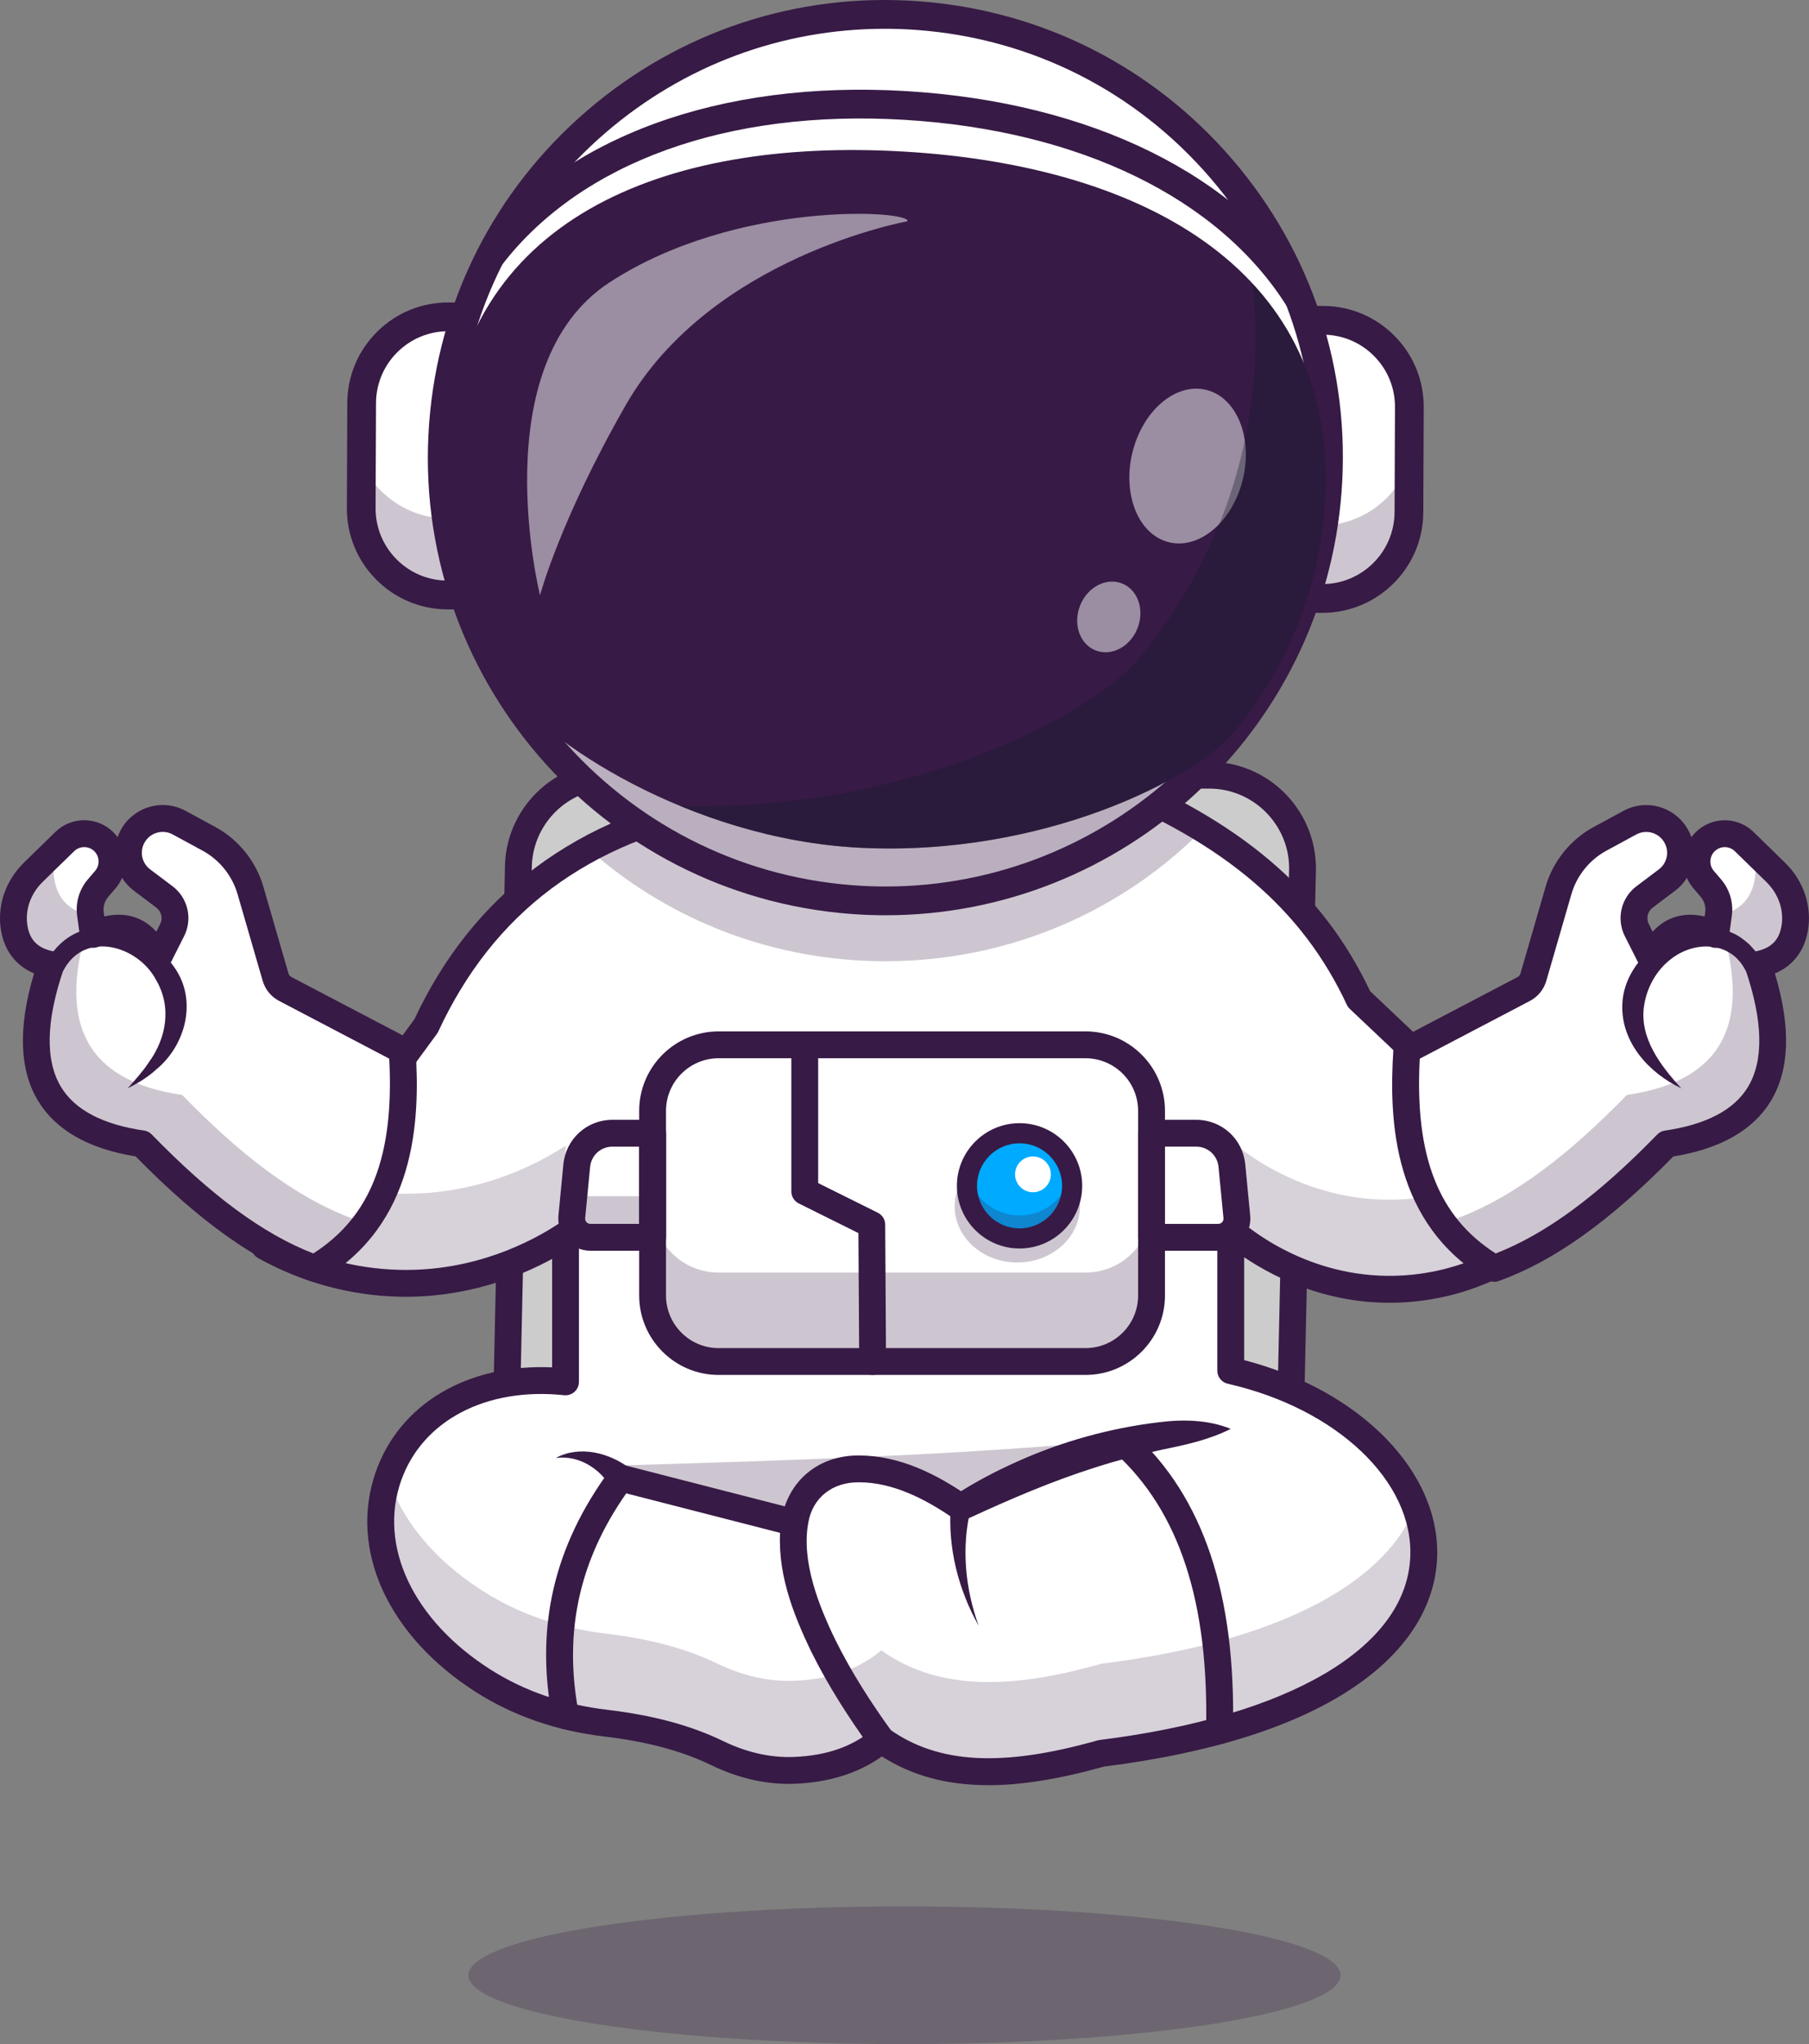 <?xml version="1.0" encoding="UTF-8"?>
<svg id="Calque_2" data-name="Calque 2" xmlns="http://www.w3.org/2000/svg" viewBox="0 0 944.93 1067.47">
  <rect x="0" y="0" width="944.93" height="1067.47" fill="#808080" stroke="none"/>
  <defs>
    <style>
      .cls-1, .cls-2 {
        opacity: .25;
      }

      .cls-1, .cls-3, .cls-4, .cls-5, .cls-6, .cls-7 {
        stroke-width: 0px;
      }

      .cls-1, .cls-4 {
        fill: #371a45;
      }

      .cls-8 {
        opacity: .2;
      }

      .cls-9 {
        opacity: .35;
      }

      .cls-10 {
        opacity: .5;
      }

      .cls-5 {
        fill: #111a28;
      }

      .cls-6 {
        fill: #fff;
      }

      .cls-7 {
        fill: #0af;
      }
    </style>
  </defs>
  <g id="Layer_1" data-name="Layer 1">
    <g>
      <ellipse class="cls-1" cx="472.47" cy="1031.49" rx="227.78" ry="35.98"/>
      <g>
        <g>
          <path class="cls-6" d="m673.38,773.11h-409.63l7.01-319.52c0-26.95,21.85-48.79,48.79-48.79h312.04c26.95,0,48.79,21.85,48.79,48.79l-7.01,319.52Z"/>
          <g class="cls-8">
            <path class="cls-3" d="m673.38,773.11h-409.63l7.01-319.52c0-26.95,21.85-48.79,48.79-48.79h312.04c26.95,0,48.79,21.85,48.79,48.79l-7.01,319.52Z"/>
          </g>
          <path class="cls-4" d="m673.38,780.12h-409.63c-1.89,0-3.69-.76-5.01-2.11-1.32-1.35-2.04-3.17-2-5.06l7.01-319.52c0-30.62,25.03-55.65,55.8-55.65h312.04c30.77,0,55.8,25.03,55.8,55.8l-7.01,319.67c-.08,3.81-3.2,6.86-7.01,6.86Zm-402.46-14.02h395.6l6.86-312.66c0-22.88-18.75-41.63-41.78-41.63h-312.04c-23.04,0-41.78,18.74-41.78,41.78l-6.86,312.51Z"/>
        </g>
        <g class="cls-8">
          <path class="cls-3" d="m644.89,655.88l-2.59-26.8c-.93-9.58-8.97-16.88-18.59-16.88h-23.35v-11.69c0-19.04-15.43-34.48-34.47-34.48h-191.64c-19.04,0-34.47,15.44-34.47,34.48v11.69h-21.02c-9.62,0-17.67,7.31-18.59,16.88l-2.59,26.8c-.55,5.71,3.94,10.66,9.68,10.66h32.53v30.39c0,19.04,15.43,34.48,34.47,34.48h191.64c19.04,0,34.47-15.44,34.47-34.48v-30.39h34.86c5.74,0,10.23-4.95,9.68-10.66Z"/>
        </g>
        <path class="cls-4" d="m304.08,529.85l3.31,116.69c.14,4.85-3.68,8.9-8.54,9.03-5.32.2-9.66-4.58-8.97-9.85,0,0,14.2-115.87,14.2-115.87h0Z"/>
        <path class="cls-4" d="m623.81,519.33c17.29,39.03,27.27,81.33,31.06,123.99.44,4.83-3.12,9.11-7.95,9.55-4.83.44-9.11-3.12-9.55-7.95.82-21.16.67-42.43-1.64-63.66-2.17-20.81-6.13-41.56-11.92-61.93h0Z"/>
        <g>
          <path class="cls-6" d="m379.16,418.89c-71.36,13.25-125.43,49.71-156.61,116.9-28.13,38.33-56.26,76.67-84.39,115,12.33,6.9,37.28,18.63,70.67,19.34,43.43.92,74.8-17.36,86.58-25.07v76.55c-98.17-10.35-136.43,96.63-42.96,156.15,19.28,12.28,41.32,19.4,64.02,22.09,21.62,2.56,41.23,7.44,58.12,15.62,12.6,6.11,26.39,9.57,40.39,9.02,17.61-.69,32.98-5.55,45.41-15.89,31.4,22.44,71.57,19.25,114.82,7.01,234.03-29.22,192.33-171.51,67.68-199.85v-73.33c6.12,5.28,42.48,35.57,95.4,30.21,49.55-5.02,78.3-37.72,84.05-44.55-37.48-35.45-74.96-70.89-112.44-106.34-27.97-59.9-77.84-92.23-135.13-115.23l-195.6,12.35Z"/>
          <g class="cls-8">
            <path class="cls-4" d="m295.41,645.06v-46.77c-11.78,7.71-43.15,25.99-86.58,25.07-17.43-.37-32.54-3.75-44.77-7.87-8.63,11.77-17.27,23.53-25.9,35.3,12.33,6.9,37.28,18.63,70.67,19.34,43.43.92,74.8-17.36,86.58-25.07Z"/>
            <path class="cls-4" d="m575.2,868.85c-43.26,12.24-83.42,15.42-114.82-7.01-12.43,10.34-27.8,15.19-45.41,15.88-13.99.55-27.78-2.92-40.39-9.02-16.89-8.18-36.5-13.06-58.12-15.62-22.7-2.69-44.74-9.81-64.02-22.09-26.99-17.19-42.98-38.33-49.73-59.47-11.33,33.18,2.06,75.88,49.73,106.23,19.28,12.28,41.32,19.4,64.02,22.09,21.62,2.56,41.23,7.44,58.12,15.62,12.6,6.11,26.39,9.57,40.39,9.02,17.61-.69,32.98-5.55,45.41-15.89,31.4,22.44,71.57,19.25,114.82,7.01,143.19-17.88,183.15-78.08,164.05-128.62-14.26,36.13-63.88,69.35-164.05,81.85Z"/>
            <path class="cls-4" d="m738.28,625.88c-52.92,5.36-89.28-24.93-95.4-30.21v46.77c6.12,5.28,42.48,35.57,95.4,30.21,49.55-5.02,78.3-37.72,84.05-44.55-8.45-7.99-16.91-15.99-25.36-23.98-14.12,9.71-33.77,19.24-58.69,21.76Z"/>
          </g>
          <path class="cls-4" d="m516.16,932.22c-21.68,0-39.75-4.96-55.51-14.99-12.34,8.76-27.58,13.56-45.4,14.26-14.53.58-29.23-2.7-43.72-9.72-15.35-7.43-33.63-12.33-55.88-14.96-24.96-2.95-47.49-10.74-66.96-23.14-46.01-29.29-66.6-74.4-52.45-114.92,12.5-35.79,48.21-56.7,92.16-54.7v-56.64c-17.6,9.58-45.35,20.44-79.71,19.74-25.69-.55-51.26-7.54-73.95-20.23-1.75-.98-3-2.67-3.43-4.63-.43-1.96,0-4.02,1.2-5.63l83.98-114.44c30.66-65.57,84.96-106.02,161.4-120.2.28-.05.56-.09.84-.1l195.6-12.35c1.04-.07,2.08.1,3.05.49,70.47,28.29,113.18,64.58,138.3,117.55l111.47,105.42c2.7,2.55,2.94,6.77.55,9.61-10.52,12.5-40.22,42.1-88.71,47.01-40.47,4.09-71.95-11.56-89.1-23.1v53.73c60.93,15.74,103,58.76,100.76,103.84-.88,17.78-9.18,43.85-43.69,67.09-30.2,20.33-74.06,34.23-130.37,41.32-22.97,6.46-42.89,9.72-60.44,9.72Zm-55.78-30.63c1.42,0,2.85.43,4.07,1.3,25.5,18.22,59.06,20.05,108.84,5.97.34-.1.69-.17,1.04-.21,99.29-12.4,159.96-48,162.31-95.25,1.97-39.61-38.12-77.79-95.32-90.8-3.19-.73-5.46-3.56-5.46-6.84v-73.33c0-2.74,1.6-5.23,4.09-6.37,2.49-1.14,5.42-.73,7.5,1.06,9.18,7.91,42.79,33.33,90.12,28.55,37.88-3.83,62.96-24.53,74.98-37.17l-107.48-101.64c-.64-.61-1.16-1.33-1.54-2.13-23.25-49.8-63.35-84.1-129.92-111.09l-193.59,12.22c-72.75,13.61-122.19,50.54-151.12,112.88-.2.42-.43.82-.71,1.2l-79.57,108.43c14.5,7.09,35.2,14.22,60.34,14.76,38.85.88,68.4-14.64,82.59-23.93,2.16-1.41,4.91-1.52,7.18-.3,2.27,1.22,3.68,3.59,3.68,6.17v76.55c0,1.99-.84,3.88-2.32,5.21-1.48,1.33-3.44,1.97-5.43,1.76-40.75-4.31-74.19,13.28-85.19,44.79-11.93,34.15,6.42,72.8,46.74,98.47,17.68,11.26,38.23,18.34,61.08,21.04,23.83,2.82,43.57,8.14,60.35,16.27,12.39,6.01,24.86,8.82,37.06,8.33,16.98-.67,30.46-5.33,41.2-14.27,1.3-1.08,2.89-1.62,4.49-1.62Zm-237.83-365.8h.02-.02Z"/>
          <path class="cls-4" d="m642.88,746.16c-11.26,5.7-23.51,8.36-35.66,10.82-11.79,2.54-23.42,5.59-34.86,9.25-23.04,7.27-45.11,16.82-67.1,26.97-2.41,1.31-5.31,1.08-7.42-.41-14.38-9.96-31.58-18.75-49.03-18.72-13.9-.2-24.38,7.95-26.62,21.19-3.65,20.1,5.39,43.13,14.22,61.21,8.3,16.73,18.5,32.7,29.64,48.02,2.28,3.13,1.59,7.51-1.54,9.78-3.13,2.28-7.51,1.59-9.79-1.54-11.47-15.78-22.07-32.33-30.88-50.06-9.91-20.46-18.47-42.77-16.05-66.14,2.32-22.03,18.78-36.58,40.82-36.47,21.39.04,40.37,9.65,57.29,21.28,0,0-7.41-.41-7.41-.41,10.58-6.83,21.76-12.78,33.34-17.89,23.1-10.35,47.9-17.22,73.03-20.26,12.72-1.65,25.92-1.48,38.01,3.38h0Z"/>
          <path class="cls-4" d="m290.33,761.35c12.53-6.74,27.99-2.71,38.88,5.59,0,0-3.24-1.86-3.24-1.86l90.79,23.3c8.86,2.55,5.61,15.61-3.49,13.58,0,0-90.79-23.3-90.79-23.3-1.28-.29-2.42-.95-3.24-1.86-5.99-10.01-16.88-16.98-28.91-15.45h0Z"/>
          <path class="cls-4" d="m507.06,787.84c-4.97,20.08-2.94,41.56,4.15,61.16-10.61-18.86-16.24-40.8-14.55-62.72.79-7.54,11.86-5.88,10.4,1.57h0Z"/>
          <path class="cls-4" d="m295.4,903.01c-3.3,0-6.24-2.34-6.88-5.7-9.07-47.48.76-89.88,30.06-129.61,2.3-3.12,6.69-3.78,9.8-1.48,3.12,2.3,3.78,6.69,1.48,9.8-26.85,36.41-35.87,75.22-27.57,118.65.73,3.8-1.77,7.48-5.57,8.2-.44.08-.89.12-1.32.12Z"/>
          <path class="cls-4" d="m637,910.78c-.05,0-.11,0-.16,0-3.87-.09-6.94-3.3-6.85-7.17,1.53-66.93-13.98-114.31-47.43-144.84-2.86-2.61-3.06-7.04-.45-9.9,2.61-2.86,7.05-3.06,9.91-.45,36.62,33.42,53.63,84.29,52,155.51-.09,3.82-3.21,6.85-7.01,6.85Z"/>
          <g class="cls-2">
            <path class="cls-4" d="m316.54,765.49c97.07-2.84,209.31-6.17,295.65-16.58-47.76,3.78-84.9,14.61-106.23,35.94-40.07-21.82-75.9-32.68-90.94,10.32l-98.48-29.68Z"/>
          </g>
        </g>
        <path class="cls-6" d="m340.89,646.13h-32.53c-5.74,0-10.23-4.95-9.68-10.66l2.59-26.8c.93-9.58,8.98-16.88,18.6-16.88h21.02v54.34Z"/>
        <g class="cls-8">
          <path class="cls-3" d="m644.57,620.15c-1.72,2.69-4.72,4.51-8.19,4.51h-34.87v21.47h34.87c5.74,0,10.23-4.95,9.68-10.66l-1.48-15.32Z"/>
        </g>
        <circle class="cls-7" cx="532.56" cy="603.47" r="27.46"/>
        <g>
          <g class="cls-2">
            <path class="cls-4" d="m300.16,620.15l-1.48,15.32c-.55,5.71,3.94,10.66,9.68,10.66h32.53v-21.47h-32.53c-3.47,0-6.48-1.82-8.19-4.51Z"/>
          </g>
          <path class="cls-6" d="m601.51,646.13h34.87c5.74,0,10.23-4.95,9.68-10.66l-2.59-26.8c-.93-9.58-8.98-16.88-18.6-16.88h-23.36v54.34Z"/>
          <rect class="cls-6" x="340.89" y="545.62" width="260.62" height="165.37" rx="34.48" ry="34.48"/>
          <g class="cls-2">
            <path class="cls-4" d="m567.03,664.54h-191.67c-19.04,0-34.48-15.44-34.48-34.48v46.46c0,19.04,15.44,34.48,34.48,34.48h191.67c19.04,0,34.48-15.44,34.48-34.48v-46.46c0,19.04-15.44,34.48-34.48,34.48Z"/>
          </g>
          <g>
            <g class="cls-2">
              <ellipse class="cls-4" cx="531.39" cy="629.99" rx="32.72" ry="29.3"/>
            </g>
            <circle class="cls-7" cx="532.56" cy="619.25" r="27.46"/>
            <g class="cls-2">
              <path class="cls-4" d="m532.56,634.74c-13.11,0-24.05-9.19-26.79-21.47-.43,1.93-.67,3.93-.67,5.99,0,15.17,12.3,27.46,27.46,27.46s27.46-12.3,27.46-27.46c0-2.06-.24-4.06-.67-5.99-2.74,12.28-13.68,21.47-26.79,21.47Z"/>
            </g>
            <path class="cls-4" d="m532.56,651.97c-18.04,0-32.72-14.68-32.72-32.72s14.68-32.72,32.72-32.72,32.72,14.68,32.72,32.72-14.68,32.72-32.72,32.72Zm0-54.93c-12.24,0-22.21,9.96-22.21,22.21s9.96,22.21,22.21,22.21,22.21-9.96,22.21-22.21-9.96-22.21-22.21-22.21Z"/>
          </g>
          <path class="cls-4" d="m567.03,718h-191.67c-22.88,0-41.49-18.61-41.49-41.49v-96.42c0-22.88,18.61-41.49,41.49-41.49h191.67c22.88,0,41.49,18.61,41.49,41.49v96.42c0,22.88-18.61,41.49-41.49,41.49Zm-191.67-165.37c-15.14,0-27.47,12.32-27.47,27.47v96.42c0,15.15,12.32,27.47,27.47,27.47h191.67c15.14,0,27.46-12.32,27.46-27.47v-96.42c0-15.15-12.32-27.47-27.46-27.47h-191.67Z"/>
          <path class="cls-4" d="m455.82,718c-3.85,0-6.99-3.11-7.01-6.97l-.42-67.11-31.15-15.47c-2.38-1.19-3.89-3.62-3.89-6.28v-76.55c0-3.87,3.14-7.01,7.01-7.01s7.01,3.14,7.01,7.01v72.2l31.12,15.46c2.37,1.18,3.88,3.59,3.89,6.24l.44,71.43c.02,3.87-3.1,7.03-6.97,7.05h-.04Z"/>
          <path class="cls-4" d="m340.89,653.14h-32.53c-4.71,0-9.22-2-12.39-5.48-3.17-3.49-4.72-8.18-4.27-12.86l2.59-26.8c1.28-13.24,12.28-23.22,25.58-23.22h21.02c3.87,0,7.01,3.14,7.01,7.01v54.35c0,3.87-3.14,7.01-7.01,7.01Zm-21.02-54.35c-6.04,0-11.04,4.54-11.62,10.55l-2.59,26.8c-.1,1.04.39,1.75.69,2.09.3.33.96.89,2.01.89h25.52v-40.32h-14.01Z"/>
          <path class="cls-4" d="m636.38,653.14h-34.87c-3.87,0-7.01-3.14-7.01-7.01v-54.35c0-3.87,3.14-7.01,7.01-7.01h23.36c13.3,0,24.29,9.98,25.58,23.22l2.59,26.8c.45,4.69-1.1,9.37-4.27,12.86-3.17,3.49-7.68,5.48-12.39,5.48Zm-27.86-14.02h27.86c1.04,0,1.71-.56,2.01-.89.3-.33.79-1.05.69-2.09l-2.59-26.8c-.58-6.01-5.58-10.55-11.62-10.55h-16.35v40.32Z"/>
          <circle class="cls-6" cx="539.57" cy="613.26" r="9.35"/>
        </g>
        <path class="cls-6" d="m164.4,662.34c40.65-24.08,48.86-65.86,45.7-113.86l-61.1-32.03c-2.45-1.28-4.26-3.51-5.03-6.16l-13.12-45.3c-3.34-11.52-11.15-21.22-21.68-26.93l-15.62-8.47c-8.3-4.51-18.68-1.78-23.7,6.22h0c-4.93,7.87-3.02,18.21,4.4,23.8l11.66,8.78c5.36,4.04,7.06,11.33,4.04,17.32l-7.5,14.87c-7.55-16.47-19.26-19.12-33.73-12.61l-1.46-10.6c-.67-4.88.77-9.82,3.98-13.57l3.81-4.45c5.34-6.24,4.45-15.66-1.96-20.79h0c-5.73-4.59-13.99-4.19-19.24.94l-16.42,16.02c-7.86,7.67-11.88,18.71-9.91,29.52,1.78,9.77,7.64,16.4,19.15,18.7-18.26,53.23-4.87,86.03,47.59,93.61,28.72,29.51,58.38,53.53,90.15,65Z"/>
        <g class="cls-2">
          <path class="cls-4" d="m185.31,636.79c-31.78-11.48-61.43-35.49-90.15-65-52.32-7.56-65.77-40.21-47.73-93.19l-.07-.47c-11.37-2.34-17.18-8.94-18.94-18.65-.98-5.4-.47-10.87,1.27-15.94l-12.27,11.97c-7.86,7.67-11.88,18.71-9.91,29.52,1.78,9.77,7.64,16.4,19.15,18.7-18.26,53.23-4.87,86.03,47.59,93.61,28.72,29.51,58.38,53.53,90.15,65,15.37-9.1,26.09-20.73,33.33-34.27-3.76,3.12-7.88,6.04-12.42,8.73Z"/>
        </g>
        <path class="cls-4" d="m164.4,669.35c-.8,0-1.61-.14-2.38-.42-28.85-10.42-57.85-31.1-91.15-65.03-24.5-3.97-41.6-13.67-50.87-28.84-9.92-16.24-10.66-38.67-2.2-66.74-9.37-3.96-15.26-11.47-17.19-22.06-2.34-12.86,2.11-26.24,11.91-35.8l16.42-16.02c7.78-7.59,20.04-8.18,28.52-1.39,1.52,1.22,2.85,2.61,3.96,4.14.61-1.76,1.44-3.49,2.47-5.14,6.97-11.11,21.45-14.92,32.98-8.66l15.62,8.47c12.1,6.57,21.24,17.92,25.07,31.15l13.12,45.3c.24.81.8,1.51,1.55,1.9l61.1,32.03c2.16,1.13,3.58,3.31,3.74,5.75,2.49,37.71.1,91.2-49.12,120.35-1.09.65-2.33.98-3.57.98Zm-120.41-226.98c-1.91,0-3.81.72-5.26,2.13l-16.42,16.02c-6.46,6.29-9.41,14.98-7.91,23.24,1.35,7.44,5.55,11.47,13.62,13.08,1.98.4,3.7,1.63,4.71,3.38,1.01,1.75,1.21,3.85.55,5.77-9.32,27.16-9.76,47.94-1.32,61.76,7.28,11.92,21.84,19.53,43.28,22.63,1.53.22,2.94.94,4.02,2.05,31.21,32.07,58.12,51.9,84.38,62.13,30.01-19.18,42.35-50.82,39.68-101.72l-57.59-30.19c-4.11-2.16-7.22-5.95-8.51-10.42l-13.13-45.3c-2.8-9.65-9.46-17.93-18.29-22.72l-15.62-8.47c-5.03-2.73-11.37-1.07-14.41,3.79-3.03,4.83-1.88,11.05,2.67,14.47l11.66,8.78c8.07,6.08,10.63,17.05,6.08,26.07l-7.5,14.87c-1.21,2.41-3.73,3.87-6.39,3.85-2.69-.05-5.12-1.64-6.24-4.09-5.44-11.87-12.53-14.52-24.47-9.14-2.01.9-4.34.81-6.27-.26-1.93-1.07-3.25-2.99-3.55-5.18l-1.46-10.6c-.95-6.86,1.09-13.82,5.59-19.08l3.81-4.45c1.34-1.56,1.96-3.55,1.77-5.6-.19-2.05-1.18-3.88-2.79-5.17-1.38-1.11-3.04-1.65-4.71-1.65Zm18.05,35.31c7.62,0,14.26,2.98,19.62,8.85l2.01-3.99c1.49-2.96.65-6.56-2-8.56l-11.66-8.78c-2.55-1.92-4.64-4.23-6.23-6.78-.85,1.96-2,3.8-3.43,5.47l-3.81,4.45c-1.9,2.22-2.76,5.16-2.36,8.05l.3,2.19c2.61-.6,5.12-.9,7.54-.9Z"/>
        <path class="cls-4" d="m24.9,501.24c16.13-27.28,50.99-18.56,66.55,4.45,11.68,17.13,5.39,40.29-9.83,52.79-4.46,4.14-9.69,7.2-14.93,9.86,3.92-4.45,7.83-8.69,10.93-13.41,9.37-12.82,12.17-29.12,3.92-43.16-9.31-17.8-36.86-25.94-48.08-5.57-3.31,6.12-12.25.96-8.57-4.96h0Z"/>
        <g>
          <path class="cls-6" d="m780.53,662.34c-40.65-24.08-48.86-65.86-45.7-113.86l61.1-32.03c2.45-1.28,4.26-3.51,5.03-6.16l13.12-45.3c3.34-11.52,11.15-21.22,21.68-26.93l15.62-8.47c8.3-4.51,18.68-1.78,23.7,6.22h0c4.93,7.87,3.02,18.21-4.4,23.8l-11.66,8.78c-5.36,4.04-7.06,11.33-4.04,17.32l7.5,14.87c7.55-16.47,19.26-19.12,33.73-12.61l1.46-10.6c.67-4.88-.77-9.82-3.98-13.57l-3.81-4.45c-5.34-6.24-4.45-15.66,1.96-20.79h0c5.73-4.59,13.99-4.19,19.24.94l16.42,16.02c7.86,7.67,11.88,18.71,9.91,29.52-1.78,9.77-7.64,16.4-19.15,18.7,18.26,53.23,4.87,86.03-47.59,93.61-28.72,29.51-58.37,53.53-90.15,65Z"/>
          <g class="cls-2">
            <path class="cls-4" d="m759.63,636.79c31.78-11.48,61.43-35.49,90.15-65,52.32-7.56,65.77-40.21,47.73-93.19l.07-.47c11.37-2.34,17.18-8.94,18.94-18.65.98-5.4.47-10.87-1.27-15.94l12.27,11.97c7.86,7.67,11.88,18.71,9.91,29.52-1.78,9.77-7.64,16.4-19.15,18.7,18.26,53.23,4.87,86.03-47.59,93.61-28.72,29.51-58.37,53.53-90.15,65-15.37-9.1-26.09-20.73-33.33-34.27,3.76,3.12,7.88,6.04,12.42,8.73Z"/>
          </g>
          <path class="cls-4" d="m780.53,669.35c-1.24,0-2.48-.33-3.57-.98-49.22-29.15-51.61-82.65-49.12-120.35.16-2.44,1.58-4.61,3.74-5.75l61.1-32.03c.75-.39,1.32-1.09,1.55-1.9l13.12-45.3c3.83-13.23,12.97-24.58,25.07-31.15l15.62-8.47c11.53-6.26,26.02-2.45,32.98,8.66,1.04,1.65,1.86,3.37,2.47,5.14,1.12-1.53,2.44-2.92,3.96-4.14,8.48-6.8,20.74-6.2,28.52,1.39l16.42,16.02c9.8,9.56,14.25,22.94,11.91,35.8-1.93,10.58-7.82,18.09-17.19,22.06,8.46,28.06,7.72,50.49-2.2,66.74-9.27,15.17-26.37,24.86-50.87,28.84-33.29,33.92-62.3,54.61-91.15,65.03-.77.28-1.58.42-2.38.42Zm-38.93-116.5c-2.67,50.9,9.67,82.54,39.68,101.72,26.25-10.23,53.17-30.06,84.38-62.13,1.08-1.11,2.49-1.83,4.02-2.05,21.44-3.1,36-10.71,43.28-22.63,8.44-13.82,8-34.6-1.32-61.76-.66-1.91-.45-4.02.55-5.77,1.01-1.75,2.72-2.99,4.71-3.38,8.07-1.61,12.27-5.64,13.62-13.08,1.5-8.26-1.45-16.95-7.91-23.24l-16.42-16.02c-2.72-2.65-7-2.86-9.96-.48-1.6,1.28-2.59,3.12-2.79,5.17-.19,2.05.44,4.03,1.77,5.59l3.81,4.45c4.5,5.27,6.54,12.22,5.59,19.08l-1.46,10.6c-.3,2.19-1.62,4.11-3.55,5.18-1.93,1.07-4.26,1.16-6.27.26-11.94-5.38-19.03-2.73-24.47,9.14-1.12,2.45-3.55,4.04-6.24,4.09-2.65.02-5.18-1.45-6.39-3.85l-7.5-14.87c-4.55-9.03-1.99-19.99,6.08-26.07l11.66-8.78c4.55-3.43,5.7-9.65,2.67-14.47-3.04-4.86-9.38-6.52-14.41-3.79l-15.62,8.47c-8.83,4.79-15.5,13.07-18.29,22.72l-13.12,45.3c-1.29,4.46-4.4,8.26-8.51,10.42l-57.59,30.19Zm139.54-94.42c-1.59,2.55-3.67,4.86-6.23,6.78l-11.66,8.78c-2.65,2-3.49,5.6-2,8.56l2.01,3.99c7.07-7.72,16.34-10.45,27.17-7.95l.3-2.19c.4-2.89-.46-5.83-2.36-8.05l-3.81-4.45c-1.43-1.67-2.58-3.52-3.42-5.47Z"/>
          <path class="cls-4" d="m911.47,506.21c-7.74-14.59-25.92-14.98-38.15-5.76-8.1,5.98-13.22,15.34-14.59,25.12-2.34,16.6,8.77,31.1,19.52,42.77-16.72-7.87-31.54-23.9-30.84-43.64.62-26.37,33.67-48.91,58.08-37.27,3.09,1.4,5.91,3.65,8.41,5.89,1.15,1.23,2.27,2.51,3.36,3.79l2.78,4.14c3.67,5.93-5.23,11.08-8.57,4.96h0Z"/>
        </g>
        <g class="cls-2">
          <path class="cls-4" d="m628.99,432.42c-42.02,42.86-101.12,69.54-166.56,69.54-58.66,0-112.23-21.46-152.95-56.78,21.67-11.97,46.07-20.25,72.91-25.23l195.6-12.34c17.86,7.17,35.03,15.25,51,24.81Z"/>
        </g>
        <g>
          <g>
            <path class="cls-6" d="m686.59,167.34h0c27.3,0,49.47,22.17,49.47,49.47v46.32c0,27.3-22.17,49.47-49.47,49.47h0c-2.6,0-4.72-2.11-4.72-4.72v-135.82c0-2.6,2.11-4.72,4.72-4.72Z" transform="translate(.96 -2.82) rotate(.23)"/>
            <path class="cls-4" d="m690.74,313.87c-.06,0-.12,0-.19,0l-4.66-.02c-3.12-.01-5.65-2.56-5.64-5.68l.54-136.63c.01-3.11,2.55-5.64,5.66-5.64h.02l4.66.02c12.44.05,24.11,4.94,32.87,13.77,8.76,8.83,13.56,20.54,13.51,32.98l-.22,54.83c-.1,25.61-20.97,46.38-46.56,46.38Zm-.18-2.7h.18c24.11,0,43.76-19.56,43.86-43.69l.22-54.83c.05-11.72-4.47-22.75-12.72-31.07-8.25-8.32-19.25-12.92-30.96-12.97l-4.66-.02h-.01c-1.63,0-2.95,1.32-2.96,2.95l-.54,136.63c0,1.63,1.32,2.97,2.95,2.97l4.66.02Z"/>
          </g>
          <g class="cls-2">
            <path class="cls-4" d="m736.06,241.51l-.08,21.72c-.11,27.31-22.35,49.38-49.67,49.28-2.6,0-4.7-2.14-4.7-4.74l.13-36.11c.72,1.65,2.37,2.79,4.28,2.81h3.22c21.59.09,40.02-13.67,46.82-32.96Z"/>
          </g>
          <path class="cls-4" d="m690.75,320.04c-.07,0-.14,0-.21,0l-4.66-.02c-6.52-.03-11.8-5.35-11.78-11.87l.54-136.63c.01-3.16,1.25-6.12,3.5-8.35,2.24-2.22,5.2-3.37,8.37-3.43l4.66.02c14.08.06,27.3,5.59,37.22,15.59,9.92,10,15.35,23.26,15.29,37.34l-.22,54.83c-.12,29-23.75,52.52-52.72,52.52Zm-.15-15.03s.1,0,.15,0c20.72,0,37.61-16.81,37.7-37.55l.22-54.83c.04-10.07-3.84-19.55-10.93-26.7-7.09-7.15-16.54-11.11-26.61-11.15h-1.46s-.52,130.22-.52,130.22h1.46Z"/>
          <g>
            <path class="cls-6" d="m234.31,165.45l4.66.02c2.38,0,4.3,1.95,4.29,4.33l-.54,136.63c0,2.38-1.95,4.3-4.33,4.29l-4.66-.02c-24.97-.1-45.13-20.42-45.03-45.39l.22-54.83c.1-24.97,20.42-45.13,45.39-45.03Z"/>
            <path class="cls-4" d="m238.41,312.07h-.03l-4.66-.02c-12.44-.05-24.11-4.94-32.87-13.77-8.76-8.83-13.56-20.54-13.51-32.98l.22-54.83c.05-12.44,4.94-24.11,13.77-32.87,8.78-8.71,20.42-13.51,32.79-13.51.06,0,.13,0,.19,0l4.66.02c3.12.01,5.65,2.56,5.64,5.68l-.54,136.63c0,1.51-.6,2.93-1.67,4-1.07,1.06-2.48,1.64-3.98,1.64Zm-4.29-145.27c-11.65,0-22.61,4.51-30.89,12.72-8.32,8.25-12.92,19.25-12.97,30.96l-.22,54.83c-.05,11.72,4.47,22.75,12.72,31.07,8.25,8.32,19.25,12.92,30.96,12.97l4.66.02h.01c.79,0,1.52-.3,2.08-.86.56-.56.87-1.3.88-2.09l.54-136.63c0-1.63-1.32-2.96-2.95-2.97l-4.66-.02h-.18Z"/>
          </g>
          <g class="cls-2">
            <path class="cls-4" d="m242.88,268.34l-.15,37.68c0,2.6-2.14,4.7-4.74,4.7-14.34-.06-27.24-6.21-36.24-16.01-8.13-8.85-13.07-20.68-13.02-33.65l.08-19.52c7.69,17.15,24.92,29.15,44.95,29.23l4.96.02c1.81,0,3.35-.99,4.18-2.46Z"/>
          </g>
          <path class="cls-4" d="m238.41,318.24s-.04,0-.05,0l-4.66-.02c-14.08-.06-27.3-5.59-37.22-15.59-9.92-10-15.35-23.26-15.29-37.34l.22-54.83c.06-14.08,5.59-27.3,15.59-37.22,9.95-9.87,23.13-15.29,37.13-15.29.07,0,.14,0,.22,0l4.66.02c6.52.03,11.8,5.35,11.78,11.87l-.54,136.63c-.01,3.16-1.25,6.12-3.5,8.35-2.23,2.21-5.18,3.43-8.32,3.43Zm0-15.03h0,0Zm-4.3-130.24c-10.01,0-19.43,3.88-26.55,10.94-7.15,7.09-11.11,16.54-11.15,26.61l-.22,54.83c-.04,10.07,3.84,19.55,10.93,26.7,7.09,7.15,16.54,11.11,26.61,11.15h1.46s.52-130.22.52-130.22h-1.46c-.05,0-.1,0-.15,0Z"/>
          <g>
            <circle class="cls-6" cx="462.46" cy="238.99" r="231.45" transform="translate(-33.54 397.01) rotate(-45)"/>
            <path class="cls-4" d="m462.63,471.8c-5.83,0-11.69-.22-17.6-.66-128.01-9.62-224.33-121.58-214.71-249.59,4.66-62.01,33.18-118.49,80.33-159.05C357.78,21.95,417.9,2.18,479.9,6.84c62.01,4.66,118.49,33.18,159.05,80.33,40.55,47.14,60.32,107.25,55.67,169.26-9.17,122.1-111.47,215.37-231.99,215.37Zm-.52-462.93c-54.99,0-107.58,19.45-149.7,55.68-46.59,40.08-74.79,95.91-79.39,157.2-9.5,126.52,85.7,237.19,212.22,246.69,5.83.44,11.64.65,17.4.65,119.13,0,220.23-92.19,229.3-212.88,4.6-61.29-14.94-120.71-55.02-167.3-40.08-46.59-95.91-74.79-157.2-79.39-5.88-.44-11.76-.66-17.6-.66Z"/>
          </g>
          <g class="cls-9">
            <path class="cls-4" d="m693.46,224.21c.69,10.55.63,21.27-.18,32.12-9.59,127.46-120.68,223.04-248.15,213.47-127.46-9.59-223.04-120.68-213.47-248.15.27-3.67.63-7.33,1.08-10.93,7.12,113.52,97.03,207.27,213.66,216.03,123.8,9.29,232.13-80.59,247.07-202.55Z"/>
          </g>
          <path class="cls-4" d="m462.63,477.96c-5.98,0-12-.22-18.07-.68-131.4-9.87-230.27-124.8-220.4-256.19,4.78-63.65,34.06-121.63,82.45-163.26C355.01,16.2,416.71-4.1,480.36.69c63.65,4.78,121.63,34.06,163.26,82.45,41.63,48.39,61.92,110.09,57.14,173.74-9.41,125.33-114.42,221.08-238.13,221.08Zm-.52-462.93c-53.52,0-104.7,18.93-145.69,54.19-45.35,39.01-72.79,93.34-77.27,152.99-9.25,123.13,83.4,230.83,206.54,240.09,5.67.42,11.33.64,16.93.64,115.94,0,214.33-89.72,223.15-207.18,4.48-59.65-14.54-117.47-53.55-162.82-39.01-45.35-93.34-72.79-152.99-77.27-5.73-.43-11.44-.64-17.12-.64Z"/>
          <path class="cls-4" d="m692.08,262.19c-2.71,45.21-19.9,86.31-47.08,119.53-20.38,24.91-100.46,65.84-196.03,60.97-88.61-4.51-166.37-56.56-183.62-83.73-23.02-36.23-35.18-79.09-32.47-124.3,7.17-119.64,112.94-163.08,239.75-155.48,126.81,7.6,226.63,63.36,219.46,183Z"/>
          <g class="cls-10">
            <ellipse class="cls-6" cx="620.34" cy="243.38" rx="40.96" ry="29.68" transform="translate(236.96 788.43) rotate(-76.3)"/>
          </g>
          <g class="cls-10">
            <ellipse class="cls-6" cx="579.2" cy="322.19" rx="18.8" ry="16.13" transform="translate(66.1 741.73) rotate(-68.36)"/>
          </g>
          <g class="cls-9">
            <path class="cls-5" d="m654.12,147.9c26.46,28.47,40.84,66.23,37.96,114.28-2.71,45.22-19.91,86.31-47.07,119.54-20.38,24.91-100.48,65.84-196.04,60.98-33.75-1.71-65.9-10.32-93.76-21.84,117.6,3.47,215.18-46.81,240.46-77.71,34.5-42.17,56.32-94.33,59.75-151.7.93-15.33.44-29.84-1.29-43.55Z"/>
          </g>
          <path class="cls-4" d="m673.48,161.56l-.7-.66-.54-.85c-35.37-56.45-108.23-91.99-199.9-97.48-92.17-5.54-168.73,22.06-210.06,75.67l-.6.69c-2.85,2.92-7.53,3.04-10.52.23-2.92-2.74-3.17-7.25-.64-10.28,44.44-57.49,125.61-87.13,222.71-81.31,96.58,5.79,173.76,43.88,211.74,104.5l-6.34,4.02-5.15,5.47Z"/>
          <g class="cls-10">
            <path class="cls-6" d="m282.08,310.85s-29.98-120.25,36.45-163.47c66.43-43.22,157.93-37.55,155.44-31.81,0,0-102.78,18.45-147.22,96.17-34.27,59.93-44.66,99.1-44.66,99.1Z"/>
          </g>
        </g>
      </g>
    </g>
  </g>
</svg>